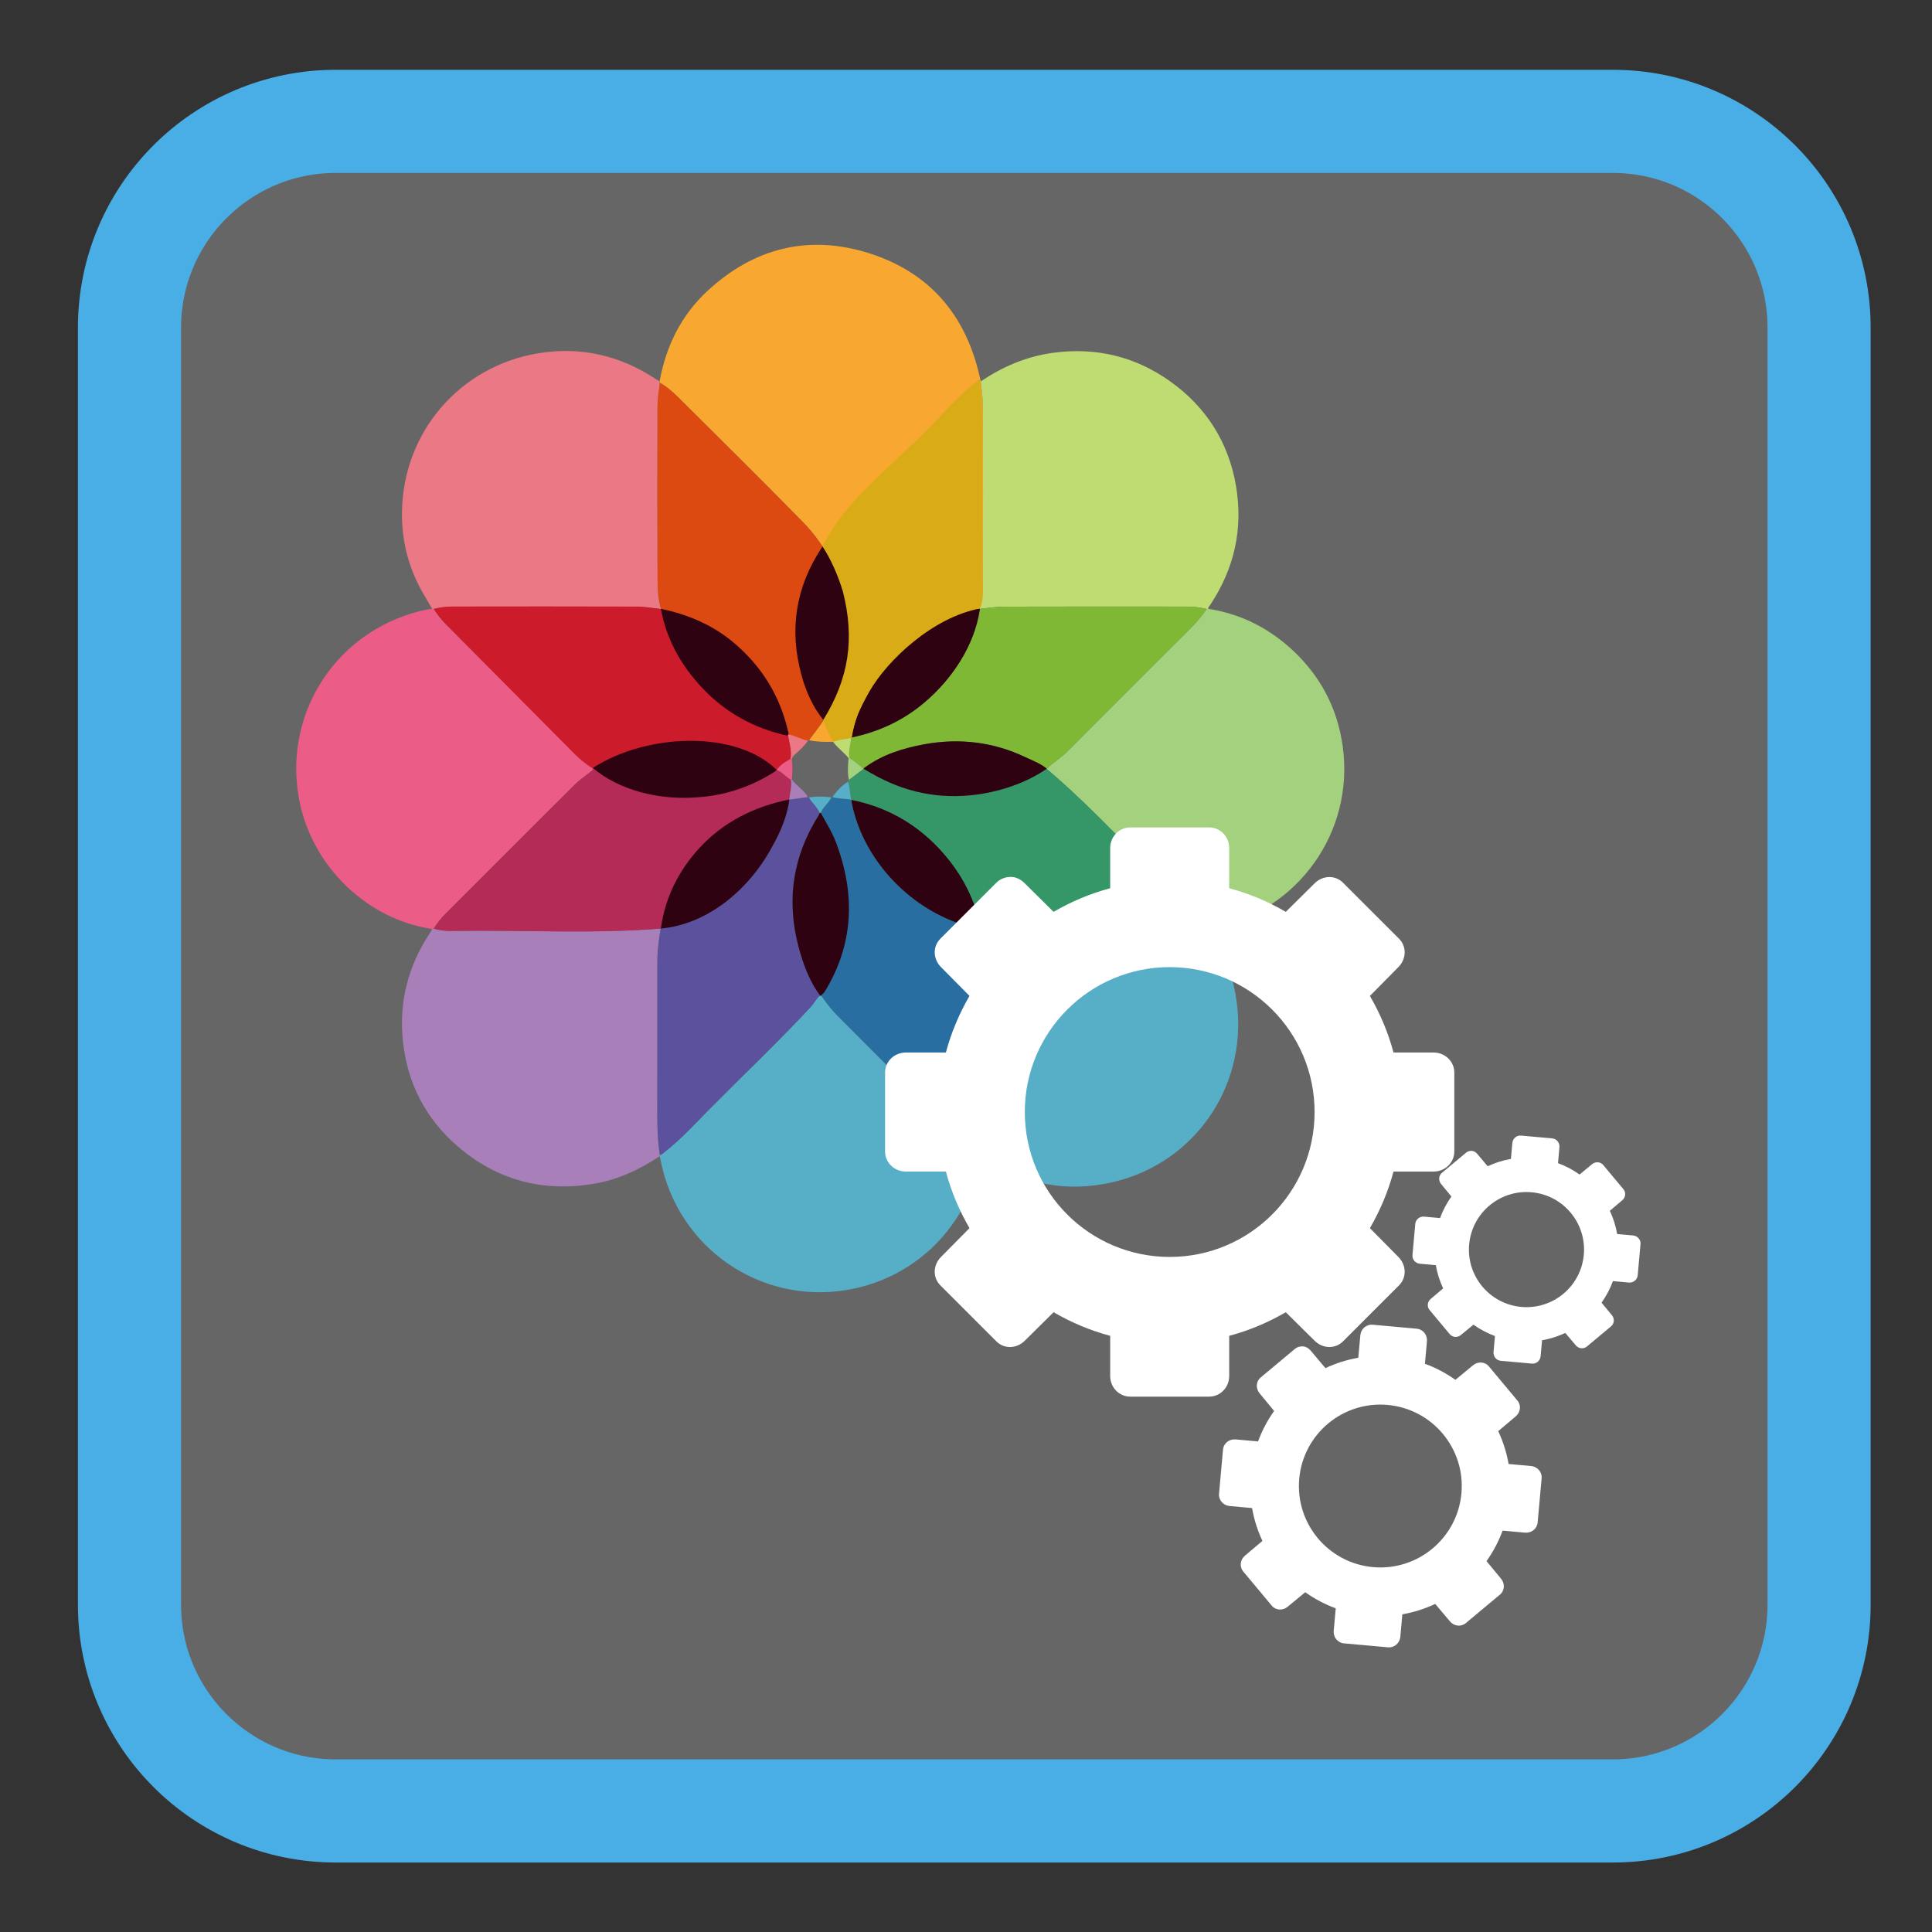<?xml version="1.0" encoding="UTF-8" standalone="no"?>
<svg
   xmlns:dc="http://purl.org/dc/elements/1.1/"
   xmlns:cc="http://creativecommons.org/ns#"
   xmlns:rdf="http://www.w3.org/1999/02/22-rdf-syntax-ns#"
   xmlns:svg="http://www.w3.org/2000/svg"
   xmlns="http://www.w3.org/2000/svg"
   xmlns:sodipodi="http://sodipodi.sourceforge.net/DTD/sodipodi-0.dtd"
   xmlns:inkscape="http://www.inkscape.org/namespaces/inkscape"
   width="24px"
   height="24px"
   viewBox="0 0 24 24"
   version="1.1"
   id="svg2"
   inkscape:version="0.91 r"
   sodipodi:docname="gtk-theme-config.svg">
  <rect x="0" y="0" width="24" height="24" fill="#333333" stroke="none"/>
  <defs
     id="defs11" />
  <sodipodi:namedview
     pagecolor="#ffffff"
     bordercolor="#666666"
     borderopacity="1"
     objecttolerance="10"
     gridtolerance="10"
     guidetolerance="10"
     inkscape:pageopacity="0"
     inkscape:pageshadow="2"
     inkscape:window-width="1280"
     inkscape:window-height="724"
     id="namedview9"
     showgrid="false"
     inkscape:zoom="9.8333333"
     inkscape:cx="12"
     inkscape:cy="12"
     inkscape:window-x="0"
     inkscape:window-y="24"
     inkscape:window-maximized="1"
     inkscape:current-layer="svg2" />
  <g
     transform="matrix(0.047,0,0,0.047,0.071,-0.03)"
     id="g4339">
    <path
       style="fill:#666666;fill-opacity:1;fill-rule:nonzero;stroke:#4aaee6;stroke-width:27.261;stroke-linecap:butt;stroke-linejoin:miter;stroke-miterlimit:4;stroke-opacity:1"
       d="m 87.238,32.715 337.523,0 c 30.109,0 54.523,24.414 54.523,54.523 l 0,337.523 c 0,30.109 -24.414,54.523 -54.523,54.523 l -337.523,0 c -30.109,0 -54.523,-24.414 -54.523,-54.523 l 0,-337.523 c 0,-30.109 24.414,-54.523 54.523,-54.523 z m 0,0"
       id="path5"
       inkscape:connector-curvature="0" />
    <g
       transform="matrix(1.232,0,0,1.232,-101.175,-112.299)"
       id="g4283">
      <path
         inkscape:connector-curvature="0"
         id="path7"
         d="m 340.056,290.964 c 2.439,3.691 4.424,7.591 5.46,11.927 4.668,19.494 -7.193,38.084 -25.925,42.401 -9.877,2.278 -19.015,0.445 -27.467,-5.067 -0.21,-0.137 -0.425,-0.266 -0.684,-0.43 -0.506,0.648 -0.447,1.437 -0.613,2.136 -3.314,13.907 -14.337,24.207 -28.41,26.506 -18.585,3.036 -36.078,-9.156 -39.773,-27.724 -0.066,-0.332 -0.152,-0.66 -0.23,-0.99 0.019,-0.09 0.039,-0.181 0.059,-0.271 0.362,-0.044 0.582,-0.315 0.848,-0.518 3.605,-2.764 6.633,-6.135 9.811,-9.341 7.225,-7.293 14.684,-14.359 21.679,-21.88 0.775,-0.831 1.227,-1.926 2.175,-2.605 1.078,1.567 2.217,3.094 3.554,4.439 8.867,8.906 17.749,17.801 26.675,26.651 1.176,1.163 2.388,2.359 3.979,3.155 0.445,-1.784 0.557,-3.517 0.565,-5.223 0.049,-12.272 0.051,-24.546 0,-36.818 -0.007,-2.136 -0.222,-4.285 -0.706,-6.386 1.716,0.166 3.429,0.469 5.142,0.474 13.193,0.039 26.387,0.027 39.58,0.015 1.344,0 2.679,-0.205 3.994,-0.506 0.095,0.019 0.193,0.037 0.288,0.056"
         style="fill:#57aec7;fill-opacity:1;fill-rule:evenodd;stroke:none" />
      <path
         inkscape:connector-curvature="0"
         id="path9"
         d="m 222.406,173.485 c 1.374,-7.599 4.661,-14.244 10.351,-19.485 9.962,-9.17 21.66,-12.086 34.56,-8.014 12.898,4.074 20.736,13.176 23.735,26.392 0.086,0.371 0.166,0.743 0.252,1.115 0.159,1.757 0.452,3.512 0.457,5.27 0.039,12.507 0.046,25.016 -0.005,37.522 -0.01,2.007 -0.21,4.028 -0.701,5.998 -0.193,0.086 -0.386,0.174 -0.582,0.262 -7.122,1.586 -13.237,4.976 -18.216,10.324 -4.502,4.834 -7.462,10.48 -8.655,17.014 -0.059,0.017 -0.105,0.049 -0.139,0.098 -1.339,0.191 -2.532,0.638 -3.871,0.829 -1.669,0.066 -3.49,0.012 -5.155,-0.335 1.134,-1.567 2.398,-3.06 3.383,-4.717 3.981,-6.694 5.636,-13.912 4.815,-21.709 -0.843,-7.992 -4.069,-14.865 -9.659,-20.553 -8.745,-8.899 -17.62,-17.673 -26.465,-26.477 -1.222,-1.217 -2.527,-2.363 -4.04,-3.229 -0.022,-0.1 -0.044,-0.203 -0.064,-0.303"
         style="fill:#f8a830;fill-opacity:1;fill-rule:evenodd;stroke:none" />
      <path
         inkscape:connector-curvature="0"
         id="path11"
         d="m 340.056,290.964 c -0.095,-0.019 -0.193,-0.037 -0.288,-0.056 -0.054,-0.112 -0.095,-0.235 -0.164,-0.335 -1.21,-1.748 -2.671,-3.273 -4.199,-4.739 -10.067,-9.659 -19.304,-20.169 -29.962,-29.222 1.366,-1.381 3.07,-2.354 4.448,-3.737 8.723,-8.755 17.466,-17.49 26.218,-26.218 1.352,-1.347 2.581,-2.781 3.669,-4.343 0.11,-0.01 0.218,-0.022 0.325,-0.032 6.665,1.024 12.489,3.864 17.493,8.322 6.362,5.673 10.212,12.78 11.368,21.225 2.52,18.412 -9.664,35.09 -27.289,38.832 -0.535,0.115 -1.078,0.203 -1.618,0.303"
         style="fill:#a3d17d;fill-opacity:1;fill-rule:evenodd;stroke:none" />
      <path
         inkscape:connector-curvature="0"
         id="path13"
         d="m 340.103,222.282 c -0.108,0.01 -0.215,0.022 -0.325,0.032 -1.398,-0.32 -2.816,-0.511 -4.248,-0.511 -13.025,-0.01 -26.052,-0.025 -39.079,0.015 -1.799,0.007 -3.598,0.303 -5.397,0.464 0.491,-1.97 0.692,-3.991 0.701,-5.998 0.051,-12.507 0.044,-25.016 0.005,-37.522 -0.005,-1.757 -0.298,-3.515 -0.457,-5.27 4.688,-3.153 9.752,-5.336 15.391,-6.115 9.209,-1.273 17.661,0.716 25.214,6.086 7.758,5.519 12.553,13.074 14.151,22.459 1.559,9.17 -0.345,17.705 -5.507,25.48 -0.183,0.276 -0.472,0.499 -0.45,0.88"
         style="fill:#bfdc73;fill-opacity:1;fill-rule:evenodd;stroke:none" />
      <path
         inkscape:connector-curvature="0"
         id="path15"
         d="m 173.626,290.962 c 0.1,-0.022 0.203,-0.044 0.303,-0.064 1.222,0.354 2.495,0.516 3.742,0.494 14.987,-0.257 29.989,0.677 44.964,-0.508 -0.415,2.407 -0.709,4.827 -0.709,7.274 -0.005,10.742 0.012,21.481 -0.01,32.223 -0.007,3.038 0.061,6.066 0.555,9.073 -0.019,0.09 -0.039,0.181 -0.059,0.271 -4.336,2.891 -8.985,5.052 -14.161,5.912 -10.957,1.823 -20.751,-0.789 -29.168,-8.036 -6.79,-5.849 -10.708,-13.367 -11.717,-22.259 -0.965,-8.498 1.019,-16.366 5.768,-23.51 0.183,-0.276 0.328,-0.579 0.491,-0.87"
         style="fill:#a87fb8;fill-opacity:1;fill-rule:evenodd;stroke:none" />
      <path
         inkscape:connector-curvature="0"
         id="path17"
         d="m 173.939,222.323 c -0.115,-0.015 -0.23,-0.029 -0.345,-0.044 -0.591,-1.017 -1.178,-2.034 -1.772,-3.045 -3.168,-5.38 -4.729,-11.238 -4.69,-17.429 0.11,-17.458 12.482,-31.49 29.007,-34.308 9.143,-1.559 17.644,0.352 25.402,5.468 0.281,0.186 0.577,0.347 0.865,0.521 0.019,0.1 0.042,0.203 0.064,0.303 -0.178,1.63 -0.503,3.258 -0.508,4.891 -0.042,12.553 -0.051,25.106 0.01,37.659 0.007,2.002 0.161,4.033 0.738,5.988 -1.718,-0.174 -3.434,-0.494 -5.152,-0.499 -13.206,-0.044 -26.411,-0.032 -39.617,-0.012 -1.347,0 -2.689,0.174 -4.001,0.508"
         style="fill:#eb7885;fill-opacity:1;fill-rule:evenodd;stroke:none" />
      <path
         inkscape:connector-curvature="0"
         id="path19"
         d="m 222.472,339.453 c -0.494,-3.006 -0.562,-6.035 -0.555,-9.073 0.022,-10.742 0.005,-21.481 0.01,-32.223 0,-2.447 0.296,-4.866 0.709,-7.274 0.032,-0.071 0.054,-0.147 0.068,-0.225 0.423,0.01 0.829,-0.046 1.246,-0.149 9.945,-2.473 17.468,-8.168 22.525,-17.06 1.794,-3.155 3.131,-6.518 3.608,-10.165 0.044,-0.032 0.093,-0.059 0.144,-0.081 1.334,-0.181 2.669,-0.364 4.003,-0.545 0.078,0.015 0.154,0.042 0.222,0.081 0.618,1.203 1.772,2.034 2.297,3.3 -0.059,0.154 -0.09,0.325 -0.178,0.462 -5.575,8.772 -7.024,18.204 -4.38,28.232 0.958,3.637 2.4,7.095 4.759,10.099 0.01,0.093 0.022,0.183 0.034,0.276 -0.948,0.679 -1.4,1.774 -2.175,2.605 -6.995,7.521 -14.455,14.587 -21.679,21.88 -3.177,3.207 -6.206,6.577 -9.811,9.341 -0.266,0.203 -0.486,0.474 -0.848,0.518"
         style="fill:#5c519c;fill-opacity:1;fill-rule:evenodd;stroke:none" />
      <path
         inkscape:connector-curvature="0"
         id="path21"
         d="m 256.985,305.108 c -0.012,-0.093 -0.025,-0.183 -0.034,-0.276 0.103,-0.183 0.2,-0.371 0.31,-0.552 6.259,-10.165 7.198,-20.824 2.955,-31.962 -0.843,-2.214 -2.122,-4.206 -3.248,-6.272 0.518,-1.281 1.696,-2.097 2.305,-3.314 0.059,-0.037 0.125,-0.061 0.193,-0.071 1.312,0.379 2.681,0.337 4.018,0.525 0.042,0.034 0.083,0.066 0.122,0.103 0,0.169 -0.029,0.342 0.002,0.506 2.542,13.203 13.807,24.375 27.157,26.934 0.095,0.066 0.191,0.132 0.286,0.196 0.484,2.102 0.699,4.25 0.706,6.386 0.051,12.272 0.049,24.546 0,36.818 -0.007,1.706 -0.12,3.439 -0.565,5.223 -1.591,-0.797 -2.803,-1.992 -3.979,-3.155 -8.923,-8.85 -17.808,-17.744 -26.675,-26.651 -1.337,-1.344 -2.476,-2.872 -3.554,-4.439"
         style="fill:#286ea1;fill-opacity:1;fill-rule:evenodd;stroke:none" />
      <path
         inkscape:connector-curvature="0"
         id="path23"
         d="m 291.051,290.925 c -0.095,-0.064 -0.191,-0.13 -0.286,-0.196 0.318,-0.22 0.196,-0.496 0.13,-0.792 -1.396,-6.191 -4.228,-11.627 -8.576,-16.251 -5.128,-5.455 -11.372,-8.916 -18.712,-10.397 -0.039,-0.037 -0.081,-0.068 -0.12,-0.103 -0.244,-1.264 -0.222,-2.574 -0.667,-3.801 0.066,-0.137 0.132,-0.274 0.2,-0.411 1.044,-0.794 2.087,-1.586 3.133,-2.378 0.098,0.01 0.198,0.022 0.298,0.034 0.934,0.572 1.838,1.198 2.803,1.711 7.098,3.752 14.609,4.922 22.527,3.583 4.805,-0.814 9.231,-2.547 13.25,-5.314 l 0.408,0 c 10.661,9.053 19.898,19.565 29.965,29.222 1.528,1.466 2.989,2.992 4.199,4.739 0.068,0.1 0.11,0.222 0.164,0.335 -1.315,0.301 -2.649,0.503 -3.996,0.506 -13.191,0.012 -26.384,0.025 -39.578,-0.015 -1.713,-0.005 -3.429,-0.308 -5.142,-0.474"
         style="fill:#359768;fill-opacity:1;fill-rule:evenodd;stroke:none" />
      <path
         inkscape:connector-curvature="0"
         id="path25"
         d="m 222.709,222.326 c -0.577,-1.955 -0.728,-3.986 -0.738,-5.986 -0.061,-12.555 -0.051,-25.108 -0.01,-37.661 0.005,-1.63 0.33,-3.26 0.506,-4.891 1.515,0.865 2.821,2.012 4.043,3.229 8.845,8.804 17.72,17.578 26.465,26.477 5.59,5.687 8.816,12.56 9.659,20.553 0.821,7.797 -0.833,15.014 -4.815,21.709 -0.985,1.657 -2.249,3.15 -3.383,4.717 -0.066,0.037 -0.137,0.064 -0.213,0.081 -1.356,-0.183 -2.713,-0.367 -4.069,-0.55 -0.066,-0.457 -0.1,-0.921 -0.203,-1.369 -1.264,-5.543 -3.796,-10.478 -7.494,-14.753 -3.319,-3.837 -7.291,-6.873 -11.959,-8.98 -2.515,-1.134 -5.147,-1.858 -7.789,-2.576"
         style="fill:#dc4a11;fill-opacity:1;fill-rule:evenodd;stroke:none" />
      <path
         inkscape:connector-curvature="0"
         id="path27"
         d="m 266.451,256.632 c -0.1,-0.012 -0.2,-0.025 -0.298,-0.034 -0.961,-0.829 -1.931,-1.645 -3.016,-2.315 -0.279,-1.464 0.298,-2.865 0.323,-4.304 0.037,-0.049 0.083,-0.081 0.142,-0.098 5.856,-1.215 11.121,-3.669 15.684,-7.56 5.915,-5.042 9.786,-11.336 11.507,-18.935 0.09,-0.396 0.274,-0.743 -0.32,-0.843 0.196,-0.088 0.389,-0.176 0.582,-0.264 1.799,-0.161 3.598,-0.455 5.397,-0.462 13.027,-0.039 26.054,-0.025 39.079,-0.015 1.432,0 2.85,0.191 4.248,0.511 -1.088,1.562 -2.317,2.996 -3.669,4.343 -8.752,8.728 -17.495,17.463 -26.218,26.221 -1.378,1.381 -3.082,2.354 -4.448,3.735 -0.137,0 -0.274,0 -0.411,0 -1.259,-1.093 -2.762,-1.787 -4.241,-2.495 -6.888,-3.295 -14.127,-4.14 -21.596,-2.777 -4.605,0.843 -8.916,2.515 -12.744,5.292"
         style="fill:#7fb835;fill-opacity:1;fill-rule:evenodd;stroke:none" />
      <path
         inkscape:connector-curvature="0"
         id="path29"
         d="m 290.328,222.231 c 0.591,0.1 0.868,-0.159 0.777,0.237 -1.176,7.767 -5.905,14.811 -11.82,19.854 -4.561,3.891 -9.828,6.345 -15.684,7.56 1.193,-6.533 4.153,-12.179 8.655,-17.014 4.979,-5.348 11.407,-9.659 18.531,-11.243"
         style="fill:#2e0211;fill-opacity:1;fill-rule:evenodd;stroke:none" />
      <path
         inkscape:connector-curvature="0"
         id="path31"
         d="m 262.942,254.31 c -1.051,-1.361 -2.566,-2.288 -3.498,-3.761 1.339,-0.188 2.679,-0.379 4.018,-0.569 -0.027,1.44 -0.604,2.84 -0.325,4.304 -0.064,0.017 -0.13,0.027 -0.196,0.027"
         style="fill:#bfdc73;fill-opacity:1;fill-rule:evenodd;stroke:none" />
      <path
         inkscape:connector-curvature="0"
         id="path33"
         d="m 173.626,290.962 c -13.909,-2.016 -25.644,-13.289 -28.474,-27.352 -3.571,-17.744 6.702,-35.01 23.999,-40.326 1.454,-0.447 2.926,-0.829 4.443,-1.005 0.115,0.015 0.23,0.029 0.345,0.044 0.799,1.246 1.73,2.385 2.777,3.432 9.143,9.143 18.287,18.292 27.44,27.423 1.227,1.222 2.583,2.297 4.069,3.197 -0.046,0.54 -0.481,0.741 -0.848,1.027 -1.095,0.858 -2.244,1.664 -3.224,2.64 -9.229,9.183 -18.426,18.397 -27.631,27.604 -0.987,0.985 -1.848,2.073 -2.593,3.253 -0.1,0.019 -0.203,0.042 -0.303,0.064"
         style="fill:#eb5c87;fill-opacity:1;fill-rule:evenodd;stroke:none" />
      <path
         inkscape:connector-curvature="0"
         id="path35"
         d="m 222.709,222.306 c 2.642,0.723 5.274,1.452 7.789,2.598 4.668,2.124 8.64,5.184 11.959,9.053 3.698,4.311 6.23,9.288 7.494,14.875 0.103,0.455 0.137,0.921 0.203,1.383 0.213,1.501 0.733,2.979 0.328,4.527 -1.097,0.633 -2.207,1.251 -2.933,2.354 -0.149,0.005 -0.301,0.007 -0.452,0.01 -0.196,-0.89 -1.041,-1.044 -1.657,-1.415 -4.588,-2.772 -9.62,-4.143 -14.897,-4.707 -1.767,-0.423 -3.532,-0.423 -5.296,0 -1.828,0.301 -3.666,0.516 -5.477,0.931 -3.959,0.907 -7.552,2.652 -11.006,4.737 -0.178,-0.003 -0.359,-0.007 -0.538,-0.01 -1.486,-0.909 -2.843,-1.992 -4.067,-3.224 -9.156,-9.209 -18.297,-18.434 -27.443,-27.653 -1.046,-1.056 -1.977,-2.205 -2.777,-3.461 1.312,-0.337 2.654,-0.513 4.001,-0.513 13.206,-0.019 26.411,-0.032 39.617,0.012 1.718,0.005 3.434,0.328 5.152,0.503"
         style="fill:#cc1c2b;fill-opacity:1;fill-rule:evenodd;stroke:none" />
      <path
         inkscape:connector-curvature="0"
         id="path37"
         d="m 247.096,256.839 c 0.152,-0.005 0.303,-0.007 0.452,-0.01 1.178,0.469 1.948,1.523 3.04,2.117 0.21,1.447 -0.22,2.84 -0.362,4.258 -0.051,0.022 -0.1,0.049 -0.144,0.081 -7.567,1.523 -13.958,5.147 -19.128,10.857 -4.28,4.724 -7.088,10.219 -8.251,16.517 -0.015,0.078 -0.037,0.154 -0.068,0.225 -14.975,1.185 -29.977,0.252 -44.964,0.508 -1.246,0.022 -2.52,-0.139 -3.742,-0.494 0.745,-1.181 1.606,-2.268 2.593,-3.253 9.205,-9.207 18.402,-18.421 27.631,-27.604 0.98,-0.975 2.129,-1.782 3.224,-2.64 0.367,-0.286 0.802,-0.486 0.846,-1.027 0.181,0.005 0.362,0.007 0.54,0.012 -0.081,0.376 0.193,0.516 0.445,0.675 6.758,4.272 14.173,5.973 22.078,5.301 5.697,-0.484 10.979,-2.432 15.811,-5.524"
         style="fill:#b52b57;fill-opacity:1;fill-rule:evenodd;stroke:none" />
      <path
         inkscape:connector-curvature="0"
         id="path39"
         d="m 222.704,290.659 c 0.914,-6.509 3.806,-12.169 8.083,-16.894 5.172,-5.709 11.893,-9.06 19.458,-10.583 -0.474,3.647 -1.975,7.112 -3.769,10.268 -5.294,9.747 -14.389,16.62 -23.86,17.429"
         style="fill:#2e0211;fill-opacity:1;fill-rule:evenodd;stroke:none" />
      <path
         inkscape:connector-curvature="0"
         id="path41"
         d="m 256.968,266.046 c 1.129,2.068 2.405,4.057 3.248,6.272 4.243,11.138 3.847,21.963 -2.412,32.13 -0.11,0.178 -0.75,0.743 -0.853,0.926 -2.359,-3.001 -3.801,-7.005 -4.759,-10.642 -2.645,-10.028 -1.195,-19.46 4.38,-28.232 0.088,-0.137 0.12,-0.308 0.178,-0.462 0,0 0.11,-0.002 0.11,-0.002 z m 0,0"
         style="fill:#2e0211;fill-opacity:1;fill-rule:evenodd;stroke:none" />
      <path
         inkscape:connector-curvature="0"
         id="path43"
         d="m 250.227,263.204 c 0.142,-1.418 0.572,-2.811 0.362,-4.258 0,-0.002 0.093,-0.025 0.093,-0.025 l 0.095,0.002 c 1.049,1.339 2.559,2.251 3.454,3.735 -1.334,0.181 -2.669,0.364 -4.003,0.545"
         style="fill:#a87fb8;fill-opacity:1;fill-rule:evenodd;stroke:none" />
      <path
         inkscape:connector-curvature="0"
         id="path45"
         d="m 256.968,266.046 -0.108,-0.01 c 0,0 -0.11,0.002 -0.11,0.002 -0.525,-1.266 -1.679,-2.097 -2.297,-3.3 1.606,-0.254 3.214,-0.232 4.82,-0.007 -0.609,1.217 -1.787,2.034 -2.305,3.314"
         style="fill:#57aec7;fill-opacity:1;fill-rule:evenodd;stroke:none" />
      <path
         inkscape:connector-curvature="0"
         id="path47"
         d="m 263.606,263.289 c 7.34,1.481 13.584,4.942 18.712,10.395 4.348,4.627 7.379,9.989 8.774,16.18 0.066,0.296 0.274,0.885 -0.046,1.105 -13.347,-2.559 -24.896,-13.971 -27.438,-27.174 -0.032,-0.164 -0.002,-0.337 -0.002,-0.506"
         style="fill:#2e0211;fill-opacity:1;fill-rule:evenodd;stroke:none" />
      <path
         inkscape:connector-curvature="0"
         id="path49"
         d="m 259.466,262.661 c 0.946,-1.268 1.965,-2.461 3.353,-3.275 0.445,1.227 0.423,2.537 0.665,3.801 -1.337,-0.188 -2.706,-0.147 -4.018,-0.525"
         style="fill:#57aec7;fill-opacity:1;fill-rule:evenodd;stroke:none" />
      <path
         inkscape:connector-curvature="0"
         id="path51"
         d="m 266.483,256.275 c 3.825,-2.777 8.107,-4.091 12.712,-4.935 7.469,-1.364 14.826,-0.518 21.714,2.777 1.508,0.709 3.307,1.374 4.566,2.466 -4.016,2.767 -8.887,4.529 -13.692,5.343 -7.919,1.339 -15.43,0.169 -22.527,-3.583 -0.965,-0.513 -2.205,-1.19 -3.138,-1.765"
         style="fill:#2e0211;fill-opacity:1;fill-rule:evenodd;stroke:none" />
      <path
         inkscape:connector-curvature="0"
         id="path53"
         d="m 262.942,254.31 c 0.066,0 0.132,-0.01 0.196,-0.027 1.085,0.67 2.053,1.486 3.016,2.315 -1.046,0.792 -2.09,1.584 -3.136,2.378 -0.342,-1.55 -0.215,-3.106 -0.076,-4.666"
         style="fill:#a3d17d;fill-opacity:1;fill-rule:evenodd;stroke:none" />
      <path
         inkscape:connector-curvature="0"
         id="path55"
         d="m 250.481,254.495 c 0.406,-1.535 -0.323,-3.796 -0.535,-5.287 1.356,0.183 2.921,1.161 4.277,1.344 -0.723,1.139 -1.735,2.016 -2.718,2.916 -0.345,0.315 -0.694,0.596 -0.728,1.105 -0.098,-0.027 -0.198,-0.054 -0.296,-0.078"
         style="fill:#eb7885;fill-opacity:1;fill-rule:evenodd;stroke:none" />
      <path
         inkscape:connector-curvature="0"
         id="path57"
         d="m 250.481,254.495 c 0.098,0.025 0.198,0.051 0.296,0.078 0.176,1.449 0.144,2.899 0,4.351 0,0 -0.095,-0.002 -0.095,-0.002 0,0 -0.093,0.022 -0.093,0.025 -1.093,-0.594 -1.862,-1.647 -3.04,-2.117 0.728,-1.095 1.836,-1.708 2.933,-2.334"
         style="fill:#eb5c87;fill-opacity:1;fill-rule:evenodd;stroke:none" />
      <path
         inkscape:connector-curvature="0"
         id="path59"
         d="m 247.138,257.194 c -4.832,3.094 -10.155,4.981 -15.853,5.465 -8.987,0.877 -17.72,-1.55 -23.202,-6.242 11.793,-7.587 30.886,-8.063 39.431,0.423"
         style="fill:#2e0211;fill-opacity:1;fill-rule:evenodd;stroke:none" />
      <path
         inkscape:connector-curvature="0"
         id="path61"
         d="m 249.65,249.453 c 0.591,-0.1 0.408,-0.447 0.318,-0.843 -1.721,-7.599 -5.592,-13.892 -11.507,-18.935 -4.561,-3.889 -9.93,-6.184 -15.787,-7.398 1.193,6.533 4.258,12.018 8.76,16.855 4.979,5.345 11.091,8.738 18.216,10.322"
         style="fill:#2e0211;fill-opacity:1;fill-rule:evenodd;stroke:none" />
      <path
         inkscape:connector-curvature="0"
         id="path63"
         d="m 257.604,208.844 c 1.127,1.99 2.405,3.908 3.248,6.039 4.243,10.72 3.304,20.983 -2.955,30.769 -0.112,0.174 -0.208,0.354 -0.31,0.533 -2.359,-2.891 -3.801,-6.22 -4.759,-9.725 -2.645,-9.652 -1.254,-18.79 4.321,-27.237 0.086,-0.13 0.149,-0.252 0.237,-0.386 0,0 0.108,-0.003 0.108,-0.003 z m 0,0"
         style="fill:#2e0211;fill-opacity:1;fill-rule:evenodd;stroke:none" />
      <path
         inkscape:connector-curvature="0"
         id="path65"
         d="m 291.117,173.091 c 0.486,3.05 0.555,6.127 0.547,9.212 -0.022,10.906 -0.005,21.811 -0.01,32.717 0,2.486 0.481,4.859 -0.535,7.198 -9.982,1.858 -19.783,10.928 -23.759,17.889 -1.774,3.204 -3.268,6.081 -3.74,9.784 -0.044,0.032 0.025,0 -0.025,0.022 -1.322,0.244 -1.127,0.23 -1.611,0.34 -0.262,-0.007 -2.417,0.477 -2.366,0.584 -0.995,-1.782 -1.354,-2.645 -2.117,-4.695 5.516,-8.906 6.817,-17.461 4.201,-27.643 -1.1,-3.652 -2.799,-7.327 -4.368,-9.601 0.381,-0.758 0.582,-1.005 1.904,-3.339 5.423,-8.501 14.176,-15.051 21.327,-22.457 3.143,-3.256 6.142,-6.68 9.708,-9.483 0.264,-0.208 0.481,-0.481 0.841,-0.528"
         style="fill:#d9ab17;fill-opacity:1;fill-rule:evenodd;stroke:none" />
    </g>
    <g
       transform="matrix(0.726,0,0,0.726,-256.812,159.156)"
       style="fill:#ffffff"
       id="g4315">
      <path
         inkscape:connector-curvature="0"
         id="path9-3"
         d="m 763.124,82.887 c -4.078,0 -7.301,3.387 -7.301,7.535 l 0,14.598 c -7.289,1.945 -14.23,4.891 -20.605,8.598 l -10.477,-10.363 c -1.469,-1.465 -3.168,-2.34 -5.062,-2.355 -1.898,-0.019 -3.859,0.68 -5.301,2.121 l -20.367,20.367 c -2.887,2.887 -2.699,7.43 0.234,10.363 l 10.359,10.48 c -3.707,6.375 -6.652,13.312 -8.594,20.605 l -14.602,0 c -4.145,0 -7.535,3.223 -7.535,7.297 l 0,28.73 c 0,4.078 3.391,7.301 7.535,7.301 l 14.602,0 c 1.941,7.293 4.887,14.23 8.594,20.605 l -10.359,10.48 c -2.934,2.93 -3.121,7.477 -0.234,10.359 l 20.367,20.371 c 2.883,2.883 7.43,2.695 10.363,-0.234 l 10.477,-10.363 c 6.375,3.707 13.316,6.652 20.605,8.594 l 0,14.602 c 0,4.148 3.223,7.535 7.301,7.535 l 28.73,0 c 4.078,0 7.301,-3.387 7.301,-7.535 l 0,-14.602 c 7.289,-1.941 14.23,-4.887 20.605,-8.594 l 10.477,10.363 c 2.934,2.93 7.48,3.117 10.363,0.234 l 20.371,-20.371 c 2.883,-2.883 2.695,-7.43 -0.238,-10.359 l -10.359,-10.48 c 3.707,-6.375 6.652,-13.312 8.594,-20.605 l 14.602,0 c 4.148,0 7.535,-3.223 7.535,-7.301 l 0,-28.73 c 0,-4.074 -3.387,-7.297 -7.535,-7.297 l -14.602,0 c -1.941,-7.293 -4.887,-14.23 -8.594,-20.605 l 10.359,-10.48 c 2.934,-2.934 3.121,-7.477 0.238,-10.363 l -20.371,-20.367 c -2.883,-2.883 -7.43,-2.699 -10.363,0.234 l -10.477,10.363 c -6.375,-3.707 -13.316,-6.652 -20.605,-8.598 l 0,-14.598 c 0,-4.148 -3.223,-7.539 -7.301,-7.539 l -28.73,0 z m 14.367,50.863 c 29.133,0 52.746,23.617 52.746,52.75 0,29.133 -23.613,52.75 -52.746,52.75 -29.133,0 -52.75,-23.617 -52.75,-52.75 0,-29.133 23.617,-52.75 52.75,-52.75 z m 0,0"
         style="fill:#ffffff;fill-opacity:1;fill-rule:nonzero;stroke:none" />
      <path
         inkscape:connector-curvature="0"
         id="path11-6"
         d="m 851.359,263.934 c -2.285,-0.207 -4.258,1.527 -4.469,3.848 l -0.734,8.172 c -4.18,0.723 -8.211,2.02 -11.969,3.773 l -5.34,-6.328 c -0.75,-0.895 -1.656,-1.469 -2.715,-1.574 -1.062,-0.102 -2.195,0.188 -3.074,0.922 l -12.43,10.375 c -1.758,1.469 -1.883,4.02 -0.391,5.809 l 5.273,6.391 c -2.398,3.379 -4.395,7.113 -5.852,11.098 l -8.172,-0.734 c -2.32,-0.211 -4.379,1.422 -4.586,3.703 l -1.449,16.082 c -0.203,2.281 1.531,4.258 3.852,4.465 l 8.172,0.738 c 0.719,4.18 2.02,8.211 3.773,11.965 l -6.328,5.344 c -1.789,1.492 -2.125,4.027 -0.656,5.789 l 10.375,12.426 c 1.469,1.762 4.023,1.887 5.812,0.391 l 6.387,-5.27 c 3.383,2.398 7.117,4.395 11.102,5.852 l -0.738,8.172 c -0.207,2.32 1.426,4.379 3.707,4.586 l 16.078,1.445 c 2.285,0.207 4.258,-1.527 4.469,-3.848 l 0.734,-8.172 c 4.18,-0.723 8.211,-2.02 11.969,-3.773 l 5.344,6.328 c 1.492,1.789 4.027,2.121 5.785,0.652 l 12.43,-10.371 c 1.758,-1.469 1.883,-4.023 0.391,-5.812 l -5.273,-6.387 c 2.398,-3.383 4.395,-7.117 5.852,-11.102 l 8.172,0.738 c 2.32,0.207 4.379,-1.426 4.586,-3.707 l 1.449,-16.082 c 0.203,-2.281 -1.531,-4.258 -3.852,-4.465 l -8.172,-0.738 c -0.719,-4.176 -2.02,-8.211 -3.773,-11.965 l 6.328,-5.344 c 1.789,-1.492 2.125,-4.027 0.656,-5.789 l -10.375,-12.426 c -1.469,-1.762 -4.023,-1.887 -5.812,-0.391 l -6.387,5.27 c -3.383,-2.395 -7.117,-4.395 -11.102,-5.848 l 0.738,-8.172 c 0.207,-2.324 -1.426,-4.383 -3.707,-4.586 z m 5.473,29.195 c 16.309,1.469 28.336,15.875 26.867,32.184 -1.469,16.305 -15.879,28.332 -32.184,26.863 -16.305,-1.469 -28.336,-15.875 -26.867,-32.184 1.469,-16.305 15.879,-28.332 32.184,-26.863 z m 0,0"
         style="fill:#ffffff;fill-opacity:1;fill-rule:nonzero;stroke:none" />
      <path
         inkscape:connector-curvature="0"
         id="path13-7"
         d="m 905.394,195.071 c -1.617,-0.148 -3.012,1.078 -3.16,2.719 l -0.52,5.777 c -2.953,0.512 -5.805,1.43 -8.457,2.668 l -3.777,-4.473 c -0.531,-0.633 -1.172,-1.039 -1.922,-1.113 -0.75,-0.078 -1.551,0.129 -2.172,0.648 l -8.785,7.336 c -1.242,1.035 -1.332,2.844 -0.277,4.105 l 3.727,4.516 c -1.691,2.391 -3.105,5.031 -4.133,7.848 l -5.777,-0.52 c -1.641,-0.148 -3.098,1.008 -3.242,2.621 l -1.023,11.367 c -0.145,1.613 1.078,3.008 2.723,3.156 l 5.773,0.52 c 0.512,2.953 1.43,5.805 2.668,8.461 l -4.473,3.777 c -1.266,1.055 -1.5,2.848 -0.461,4.09 l 7.332,8.785 c 1.039,1.246 2.844,1.332 4.109,0.277 l 4.516,-3.727 c 2.391,1.695 5.031,3.105 7.844,4.137 l -0.52,5.773 c -0.148,1.645 1.008,3.098 2.621,3.242 l 11.367,1.023 c 1.613,0.148 3.008,-1.078 3.156,-2.719 l 0.519,-5.777 c 2.957,-0.508 5.809,-1.426 8.461,-2.668 l 3.777,4.473 c 1.055,1.266 2.848,1.5 4.09,0.465 l 8.785,-7.336 c 1.246,-1.035 1.332,-2.844 0.277,-4.105 l -3.727,-4.516 c 1.695,-2.391 3.109,-5.031 4.137,-7.848 l 5.777,0.52 c 1.641,0.148 3.094,-1.008 3.242,-2.621 l 1.023,-11.367 c 0.145,-1.613 -1.082,-3.008 -2.723,-3.156 l -5.777,-0.52 c -0.508,-2.953 -1.426,-5.805 -2.664,-8.461 l 4.473,-3.777 c 1.262,-1.055 1.5,-2.848 0.461,-4.09 l -7.332,-8.785 c -1.039,-1.246 -2.844,-1.332 -4.109,-0.277 l -4.516,3.727 c -2.391,-1.695 -5.031,-3.105 -7.848,-4.137 l 0.519,-5.773 c 0.148,-1.645 -1.004,-3.098 -2.617,-3.242 z m 3.871,20.637 c 11.524,1.039 20.027,11.223 18.988,22.75 -1.035,11.527 -11.223,20.031 -22.75,18.992 -11.527,-1.039 -20.031,-11.223 -18.992,-22.75 1.039,-11.527 11.227,-20.031 22.754,-18.992 z m 0,0"
         style="fill:#ffffff;fill-opacity:1;fill-rule:nonzero;stroke:none" />
    </g>
  </g>
</svg>

